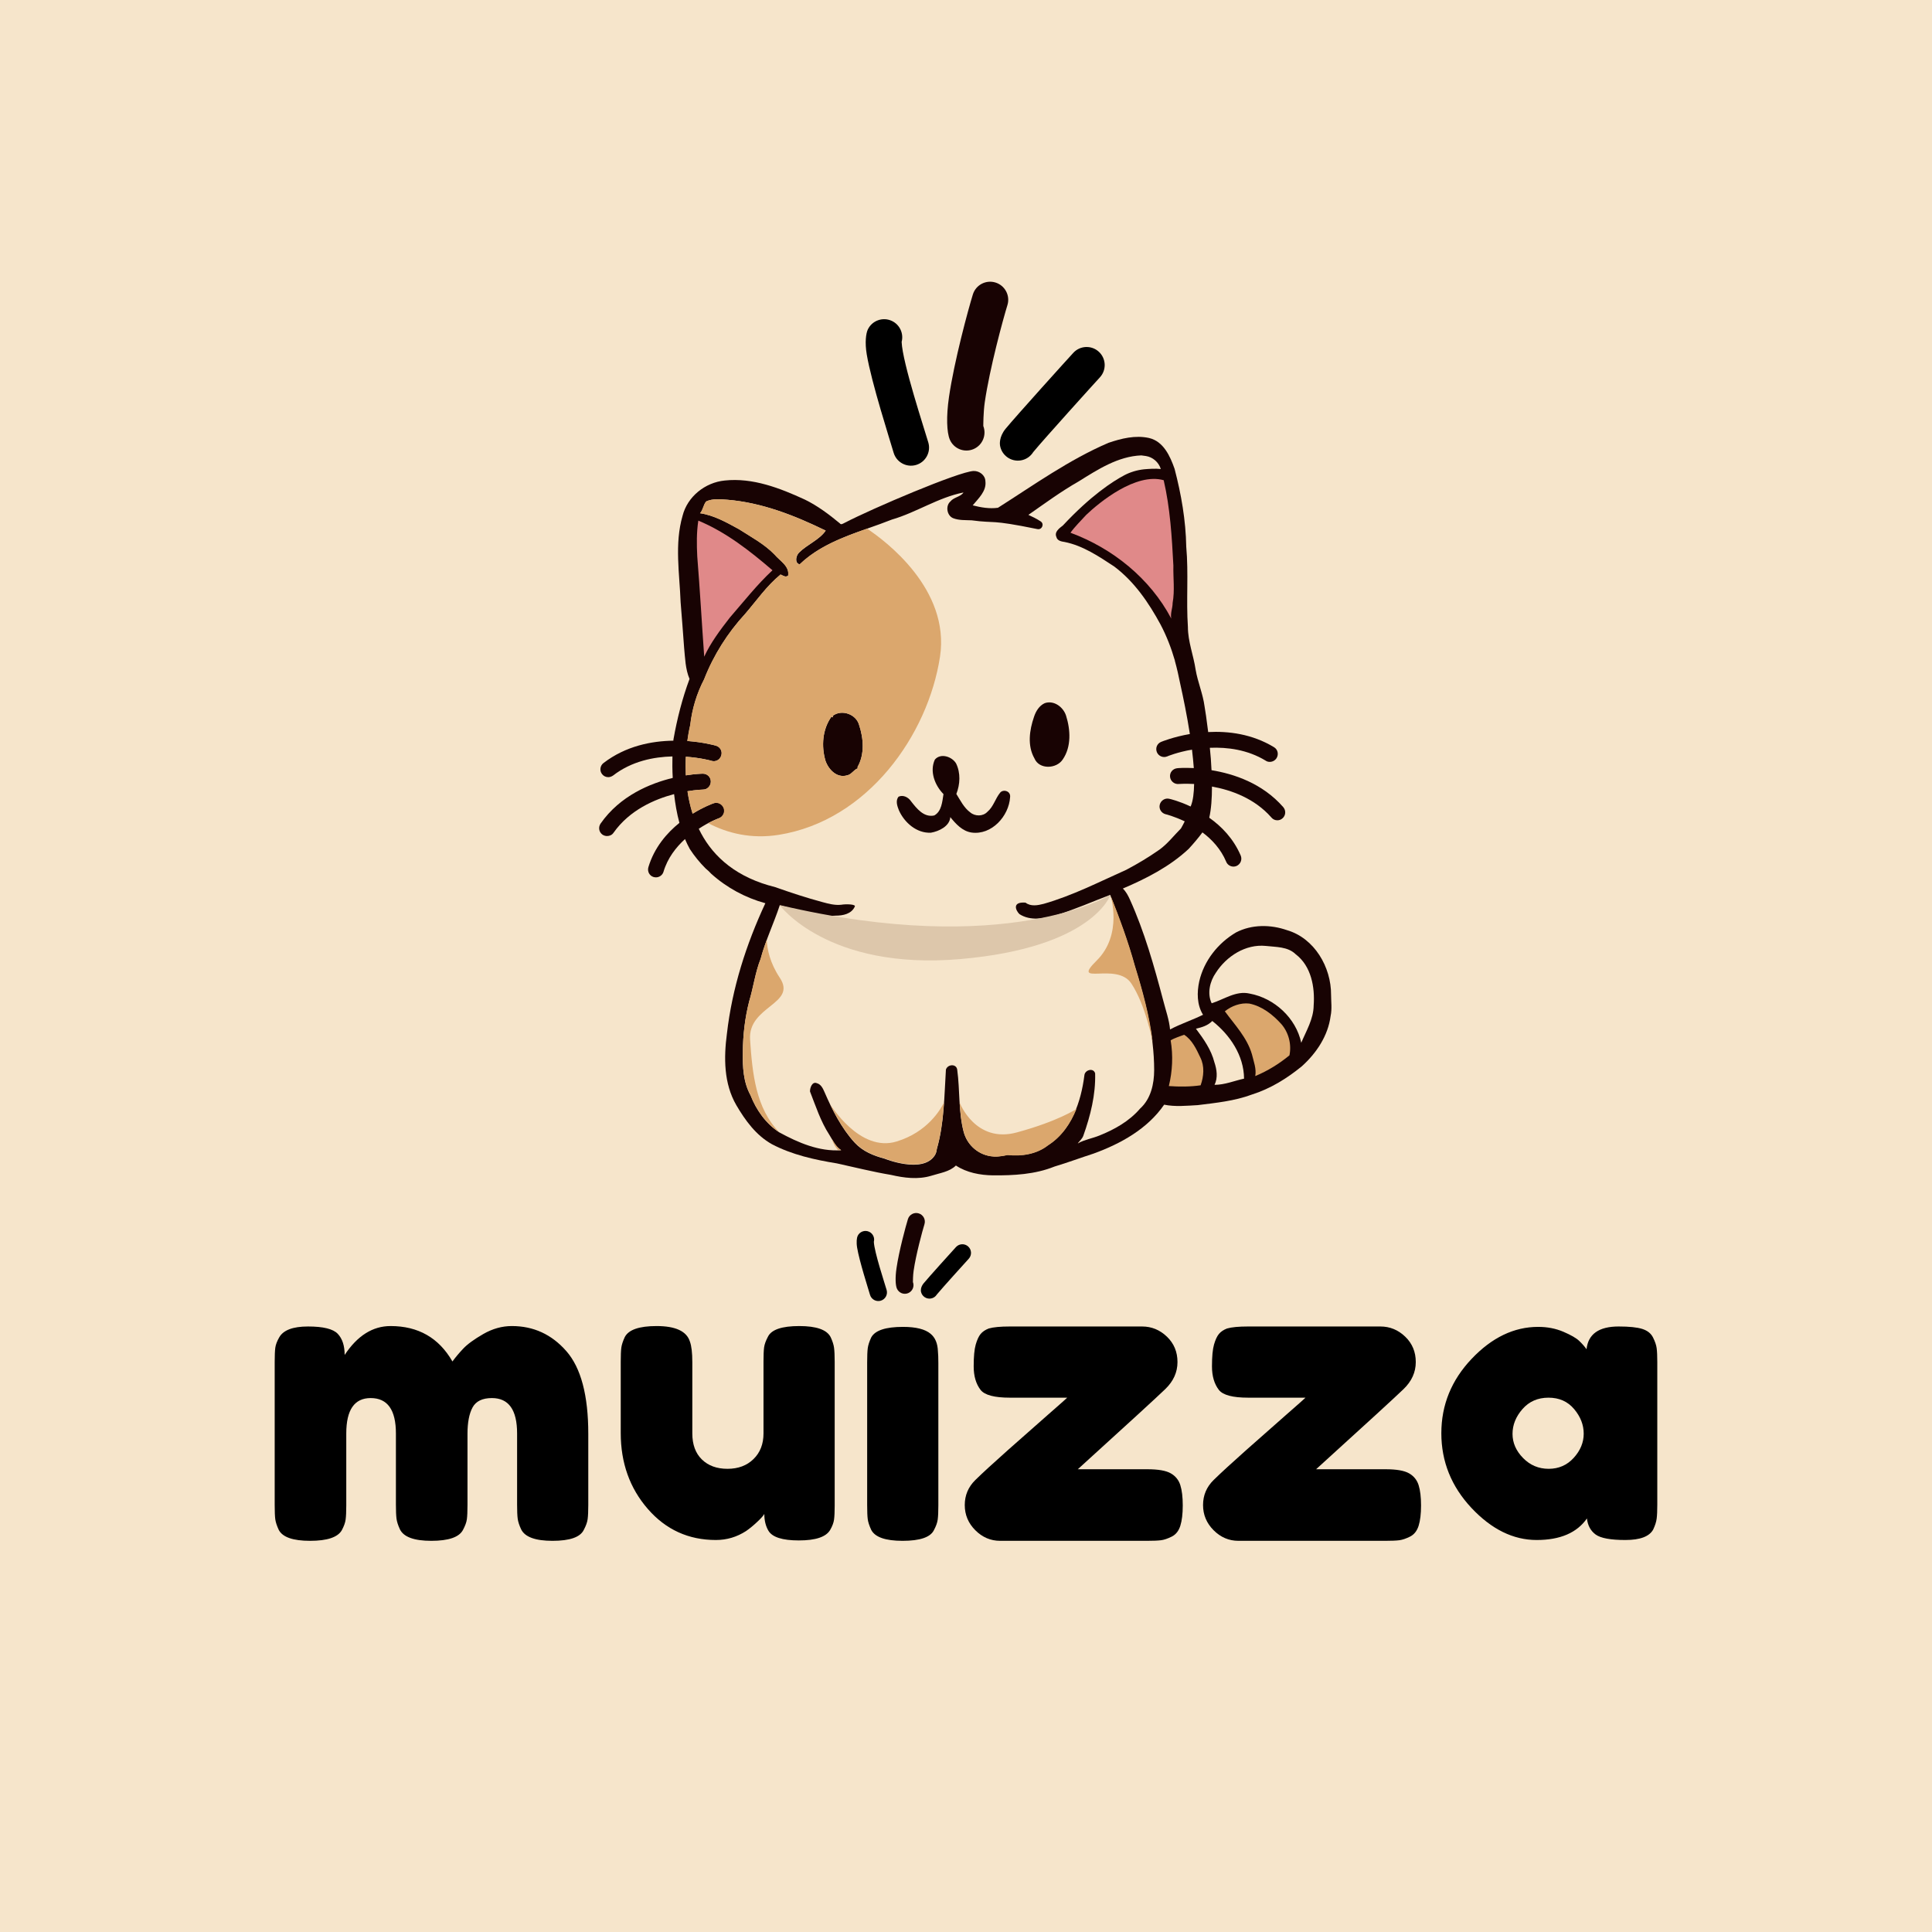 <svg xmlns="http://www.w3.org/2000/svg" xmlns:xlink="http://www.w3.org/1999/xlink" width="1024" zoomAndPan="magnify" viewBox="0 0 768 768" height="1024" preserveAspectRatio="xMidYMid meet" version="1.0"><defs><g/><clipPath id="c0ae807cd5"><path d="M 323.652 457.188 L 384 457.188 L 384 523.242 L 323.652 523.242 Z M 323.652 457.188 " clip-rule="nonzero"/></clipPath><clipPath id="b2df0c7f5f"><path d="M 340 489 L 353 489 L 353 518 L 340 518 Z M 340 489 " clip-rule="nonzero"/></clipPath><clipPath id="8ea2a2b18c"><path d="M 327.996 501.676 L 355.316 469.777 L 389.871 499.375 L 362.551 531.27 Z M 327.996 501.676 " clip-rule="nonzero"/></clipPath><clipPath id="29f9c68e8b"><path d="M 327.996 501.676 L 355.316 469.777 L 389.871 499.375 L 362.551 531.27 Z M 327.996 501.676 " clip-rule="nonzero"/></clipPath><clipPath id="34be53c636"><path d="M 356 482 L 368 482 L 368 515 L 356 515 Z M 356 482 " clip-rule="nonzero"/></clipPath><clipPath id="4bee0da9ff"><path d="M 327.996 501.676 L 355.316 469.777 L 389.871 499.375 L 362.551 531.27 Z M 327.996 501.676 " clip-rule="nonzero"/></clipPath><clipPath id="eb84eccb09"><path d="M 327.996 501.676 L 355.316 469.777 L 389.871 499.375 L 362.551 531.27 Z M 327.996 501.676 " clip-rule="nonzero"/></clipPath><clipPath id="c2b4158fb9"><path d="M 366 494 L 386 494 L 386 517 L 366 517 Z M 366 494 " clip-rule="nonzero"/></clipPath><clipPath id="13be7ff5d1"><path d="M 327.996 501.676 L 355.316 469.777 L 389.871 499.375 L 362.551 531.27 Z M 327.996 501.676 " clip-rule="nonzero"/></clipPath><clipPath id="7b173e0987"><path d="M 327.996 501.676 L 355.316 469.777 L 389.871 499.375 L 362.551 531.27 Z M 327.996 501.676 " clip-rule="nonzero"/></clipPath><clipPath id="a12a9284a0"><path d="M 238 173 L 529.543 173 L 529.543 468.984 L 238 468.984 Z M 238 173 " clip-rule="nonzero"/></clipPath><clipPath id="66e752f35a"><path d="M 344 126 L 370 126 L 370 186 L 344 186 Z M 344 126 " clip-rule="nonzero"/></clipPath><clipPath id="e17214ee5c"><path d="M 317.938 152.707 L 375.582 85.402 L 449.449 148.668 L 391.809 215.973 Z M 317.938 152.707 " clip-rule="nonzero"/></clipPath><clipPath id="03b6240e51"><path d="M 317.938 152.707 L 375.582 85.402 L 449.449 148.668 L 391.809 215.973 Z M 317.938 152.707 " clip-rule="nonzero"/></clipPath><clipPath id="52d5d2678e"><path d="M 376 111 L 401 111 L 401 180 L 376 180 Z M 376 111 " clip-rule="nonzero"/></clipPath><clipPath id="a05f4f7035"><path d="M 317.938 152.707 L 375.582 85.402 L 449.449 148.668 L 391.809 215.973 Z M 317.938 152.707 " clip-rule="nonzero"/></clipPath><clipPath id="b1eb814a69"><path d="M 317.938 152.707 L 375.582 85.402 L 449.449 148.668 L 391.809 215.973 Z M 317.938 152.707 " clip-rule="nonzero"/></clipPath><clipPath id="4982210264"><path d="M 397 137 L 440 137 L 440 184 L 397 184 Z M 397 137 " clip-rule="nonzero"/></clipPath><clipPath id="d534ce2a5d"><path d="M 317.938 152.707 L 375.582 85.402 L 449.449 148.668 L 391.809 215.973 Z M 317.938 152.707 " clip-rule="nonzero"/></clipPath><clipPath id="1e5b5c0c60"><path d="M 317.938 152.707 L 375.582 85.402 L 449.449 148.668 L 391.809 215.973 Z M 317.938 152.707 " clip-rule="nonzero"/></clipPath></defs><rect x="-76.8" width="921.6" fill="#ffffff" y="-76.8" height="921.6" fill-opacity="1"/><rect x="-76.8" width="921.6" fill="#f6e5cb" y="-76.8" height="921.6" fill-opacity="1"/><g fill="#000000" fill-opacity="1"><g transform="translate(102.726, 612.502)"><g><path d="M 34.281 -73.891 C 39.344 -81.547 45.43 -85.375 52.547 -85.375 C 63.547 -85.375 71.738 -80.68 77.125 -71.297 C 78.312 -72.922 79.738 -74.617 81.406 -76.391 C 83.082 -78.172 85.75 -80.113 89.406 -82.219 C 93.07 -84.32 96.848 -85.375 100.734 -85.375 C 109.359 -85.375 116.578 -82.055 122.391 -75.422 C 128.211 -68.797 131.125 -57.832 131.125 -42.531 L 131.125 -14.234 C 131.125 -11.754 131.039 -9.895 130.875 -8.656 C 130.719 -7.414 130.207 -5.984 129.344 -4.359 C 127.945 -1.453 123.801 0 116.906 0 C 110.113 0 105.961 -1.508 104.453 -4.531 C 103.691 -6.145 103.227 -7.57 103.062 -8.812 C 102.906 -10.051 102.828 -11.91 102.828 -14.391 L 102.828 -42.688 C 102.828 -52.062 99.488 -56.75 92.812 -56.75 C 89.039 -56.75 86.477 -55.508 85.125 -53.031 C 83.781 -50.551 83.109 -47.051 83.109 -42.531 L 83.109 -14.234 C 83.109 -11.641 83.023 -9.75 82.859 -8.562 C 82.703 -7.383 82.191 -5.984 81.328 -4.359 C 79.816 -1.453 75.613 0 68.719 0 C 61.926 0 57.773 -1.508 56.266 -4.531 C 55.516 -6.145 55.055 -7.57 54.891 -8.812 C 54.734 -10.051 54.656 -11.91 54.656 -14.391 L 54.656 -42.688 C 54.656 -52.062 51.312 -56.75 44.625 -56.75 C 38.156 -56.75 34.922 -52.062 34.922 -42.688 L 34.922 -14.062 C 34.922 -11.582 34.836 -9.723 34.672 -8.484 C 34.516 -7.242 34.004 -5.816 33.141 -4.203 C 31.523 -1.398 27.32 0 20.531 0 C 13.738 0 9.586 -1.453 8.078 -4.359 C 7.328 -5.984 6.867 -7.383 6.703 -8.562 C 6.547 -9.75 6.469 -11.641 6.469 -14.234 L 6.469 -71.141 C 6.469 -73.617 6.547 -75.477 6.703 -76.719 C 6.867 -77.957 7.383 -79.332 8.25 -80.844 C 9.863 -83.75 13.688 -85.203 19.719 -85.203 C 25.758 -85.203 29.695 -84.234 31.531 -82.297 C 33.363 -80.359 34.281 -77.555 34.281 -73.891 Z M 34.281 -73.891 "/></g></g></g><g fill="#000000" fill-opacity="1"><g transform="translate(240.285, 612.502)"><g><path d="M 44.297 -0.328 C 33.41 -0.328 24.383 -4.445 17.219 -12.688 C 10.051 -20.938 6.469 -30.988 6.469 -42.844 L 6.469 -71.141 C 6.469 -73.723 6.547 -75.609 6.703 -76.797 C 6.867 -77.984 7.328 -79.383 8.078 -81 C 9.586 -83.914 13.797 -85.375 20.703 -85.375 C 28.242 -85.375 32.66 -83.328 33.953 -79.234 C 34.598 -77.504 34.922 -74.754 34.922 -70.984 L 34.922 -42.688 C 34.922 -38.27 36.188 -34.82 38.719 -32.344 C 41.258 -29.863 44.656 -28.625 48.906 -28.625 C 53.164 -28.625 56.613 -29.914 59.25 -32.5 C 61.895 -35.082 63.219 -38.477 63.219 -42.688 L 63.219 -71.297 C 63.219 -73.773 63.297 -75.633 63.453 -76.875 C 63.617 -78.113 64.133 -79.547 65 -81.172 C 66.395 -83.973 70.547 -85.375 77.453 -85.375 C 84.242 -85.375 88.391 -83.914 89.891 -81 C 90.648 -79.383 91.109 -77.957 91.266 -76.719 C 91.43 -75.477 91.516 -73.617 91.516 -71.141 L 91.516 -13.906 C 91.516 -11.531 91.43 -9.723 91.266 -8.484 C 91.109 -7.242 90.598 -5.867 89.734 -4.359 C 88.117 -1.555 83.969 -0.156 77.281 -0.156 C 70.707 -0.156 66.664 -1.453 65.156 -4.047 C 64.082 -5.879 63.547 -8.086 63.547 -10.672 C 63.109 -9.922 62.133 -8.844 60.625 -7.438 C 59.125 -6.031 57.672 -4.844 56.266 -3.875 C 52.598 -1.508 48.609 -0.328 44.297 -0.328 Z M 44.297 -0.328 "/></g></g></g><g fill="#000000" fill-opacity="1"><g transform="translate(338.242, 612.502)"><g><path d="M 6.469 -70.984 C 6.469 -73.461 6.547 -75.32 6.703 -76.562 C 6.867 -77.801 7.328 -79.227 8.078 -80.844 C 9.586 -83.645 13.797 -85.047 20.703 -85.047 C 25.867 -85.047 29.531 -84.129 31.688 -82.297 C 33.52 -80.785 34.488 -78.469 34.594 -75.344 C 34.707 -74.27 34.766 -72.707 34.766 -70.656 L 34.766 -14.062 C 34.766 -11.582 34.68 -9.723 34.516 -8.484 C 34.359 -7.242 33.848 -5.816 32.984 -4.203 C 31.578 -1.398 27.426 0 20.531 0 C 13.738 0 9.586 -1.453 8.078 -4.359 C 7.328 -5.984 6.867 -7.383 6.703 -8.562 C 6.547 -9.75 6.469 -11.641 6.469 -14.234 Z M 33.062 -100.969 C 32.258 -99.406 30.832 -98.301 28.781 -97.656 C 26.727 -97.008 24.004 -96.688 20.609 -96.688 C 17.211 -96.688 14.488 -97.008 12.438 -97.656 C 10.395 -98.301 8.969 -99.43 8.156 -101.047 C 7.352 -102.672 6.867 -104.102 6.703 -105.344 C 6.547 -106.582 6.469 -108.441 6.469 -110.922 C 6.469 -113.398 6.547 -115.258 6.703 -116.5 C 6.867 -117.738 7.328 -119.113 8.078 -120.625 C 9.586 -123.531 13.797 -124.984 20.703 -124.984 C 27.484 -124.984 31.578 -123.531 32.984 -120.625 C 33.848 -119 34.359 -117.566 34.516 -116.328 C 34.68 -115.086 34.766 -113.227 34.766 -110.75 C 34.766 -108.27 34.68 -106.41 34.516 -105.172 C 34.359 -103.93 33.875 -102.531 33.062 -100.969 Z M 33.062 -100.969 "/></g></g></g><g fill="#000000" fill-opacity="1"><g transform="translate(379.461, 612.502)"><g><path d="M 48.984 -28.453 L 76.641 -28.453 C 80.953 -28.453 84.051 -27.91 85.938 -26.828 C 87.82 -25.754 89.086 -24.191 89.734 -22.141 C 90.379 -20.098 90.703 -17.406 90.703 -14.062 C 90.703 -10.719 90.379 -8.02 89.734 -5.969 C 89.086 -3.926 87.957 -2.5 86.344 -1.688 C 84.727 -0.883 83.301 -0.398 82.062 -0.234 C 80.82 -0.078 78.961 0 76.484 0 L 18.109 0 C 14.336 0 11.051 -1.398 8.25 -4.203 C 5.445 -7.004 4.047 -10.344 4.047 -14.219 C 4.047 -18.102 5.445 -21.422 8.25 -24.172 C 11.051 -26.922 15.359 -30.879 21.172 -36.047 C 26.992 -41.223 32.273 -45.883 37.016 -50.031 C 41.766 -54.188 44.352 -56.477 44.781 -56.906 L 21.984 -56.906 C 15.836 -56.906 11.957 -57.93 10.344 -59.984 C 8.508 -62.359 7.594 -65.484 7.594 -69.359 C 7.594 -73.242 7.863 -76.129 8.406 -78.016 C 8.945 -79.898 9.594 -81.301 10.344 -82.219 C 11.102 -83.133 12.18 -83.863 13.578 -84.406 C 15.41 -84.938 18.211 -85.203 21.984 -85.203 L 74.531 -85.203 C 78.312 -85.203 81.602 -83.852 84.406 -81.156 C 87.207 -78.469 88.609 -75.102 88.609 -71.062 C 88.609 -67.02 86.988 -63.438 83.75 -60.312 C 80.52 -57.188 68.93 -46.566 48.984 -28.453 Z M 48.984 -28.453 "/></g></g></g><g fill="#000000" fill-opacity="1"><g transform="translate(474.184, 612.502)"><g><path d="M 48.984 -28.453 L 76.641 -28.453 C 80.953 -28.453 84.051 -27.91 85.938 -26.828 C 87.82 -25.754 89.086 -24.191 89.734 -22.141 C 90.379 -20.098 90.703 -17.406 90.703 -14.062 C 90.703 -10.719 90.379 -8.02 89.734 -5.969 C 89.086 -3.926 87.957 -2.5 86.344 -1.688 C 84.727 -0.883 83.301 -0.398 82.062 -0.234 C 80.82 -0.078 78.961 0 76.484 0 L 18.109 0 C 14.336 0 11.051 -1.398 8.25 -4.203 C 5.445 -7.004 4.047 -10.344 4.047 -14.219 C 4.047 -18.102 5.445 -21.422 8.25 -24.172 C 11.051 -26.922 15.359 -30.879 21.172 -36.047 C 26.992 -41.223 32.273 -45.883 37.016 -50.031 C 41.766 -54.188 44.352 -56.477 44.781 -56.906 L 21.984 -56.906 C 15.836 -56.906 11.957 -57.93 10.344 -59.984 C 8.508 -62.359 7.594 -65.484 7.594 -69.359 C 7.594 -73.242 7.863 -76.129 8.406 -78.016 C 8.945 -79.898 9.594 -81.301 10.344 -82.219 C 11.102 -83.133 12.18 -83.863 13.578 -84.406 C 15.41 -84.938 18.211 -85.203 21.984 -85.203 L 74.531 -85.203 C 78.312 -85.203 81.602 -83.852 84.406 -81.156 C 87.207 -78.469 88.609 -75.102 88.609 -71.062 C 88.609 -67.02 86.988 -63.438 83.75 -60.312 C 80.52 -57.188 68.93 -46.566 48.984 -28.453 Z M 48.984 -28.453 "/></g></g></g><g fill="#000000" fill-opacity="1"><g transform="translate(568.908, 612.502)"><g><path d="M 61.766 -76.156 C 62.41 -82.188 66.664 -85.203 74.531 -85.203 C 78.738 -85.203 81.863 -84.879 83.906 -84.234 C 85.957 -83.586 87.383 -82.457 88.188 -80.844 C 89 -79.227 89.484 -77.801 89.641 -76.562 C 89.805 -75.32 89.891 -73.461 89.891 -70.984 L 89.891 -14.391 C 89.891 -11.91 89.805 -10.051 89.641 -8.812 C 89.484 -7.57 89.031 -6.145 88.281 -4.531 C 86.77 -1.727 83.078 -0.328 77.203 -0.328 C 71.328 -0.328 67.391 -1.051 65.391 -2.5 C 63.398 -3.957 62.242 -6.086 61.922 -8.891 C 57.93 -3.18 51.273 -0.328 41.953 -0.328 C 32.629 -0.328 23.977 -4.582 16 -13.094 C 8.031 -21.613 4.047 -31.504 4.047 -42.766 C 4.047 -54.023 8.062 -63.883 16.094 -72.344 C 24.125 -80.812 32.938 -85.047 42.531 -85.047 C 46.188 -85.047 49.523 -84.398 52.547 -83.109 C 55.566 -81.816 57.672 -80.602 58.859 -79.469 C 60.047 -78.332 61.016 -77.227 61.766 -76.156 Z M 32.344 -42.516 C 32.344 -38.961 33.742 -35.758 36.547 -32.906 C 39.348 -30.051 42.738 -28.625 46.719 -28.625 C 50.707 -28.625 54.023 -30.078 56.672 -32.984 C 59.316 -35.891 60.641 -39.094 60.641 -42.594 C 60.641 -46.102 59.367 -49.363 56.828 -52.375 C 54.297 -55.395 50.898 -56.906 46.641 -56.906 C 42.391 -56.906 38.941 -55.395 36.297 -52.375 C 33.66 -49.363 32.344 -46.078 32.344 -42.516 Z M 32.344 -42.516 "/></g></g></g><g clip-path="url(#c0ae807cd5)"><path fill="#f6e5cb" d="M 323.652 457.188 L 384 457.188 L 384 523.191 L 323.652 523.191 Z M 323.652 457.188 " fill-opacity="1" fill-rule="nonzero"/></g><g clip-path="url(#b2df0c7f5f)"><g clip-path="url(#8ea2a2b18c)"><g clip-path="url(#29f9c68e8b)"><path fill="#000000" d="M 347.367 493.637 C 347.785 492.062 347.031 490.363 345.5 489.645 C 343.781 488.84 341.73 489.582 340.926 491.301 C 340.59 492.02 340.348 493.719 340.73 496.02 C 341.625 501.383 345.164 512.363 345.836 514.699 C 346.363 516.523 348.273 517.578 350.098 517.051 C 351.922 516.523 352.973 514.617 352.449 512.793 C 351.734 510.32 347.52 497.598 347.367 493.637 Z M 347.367 493.637 " fill-opacity="1" fill-rule="evenodd"/></g></g></g><g clip-path="url(#34be53c636)"><g clip-path="url(#4bee0da9ff)"><g clip-path="url(#eb84eccb09)"><path fill="#180303" d="M 362.902 509.637 C 362.902 509.449 362.902 507.035 363.18 505.141 C 364.117 498.672 366.641 489.406 367.488 486.645 C 368.051 484.828 367.031 482.902 365.215 482.344 C 363.402 481.785 361.473 482.801 360.914 484.617 C 360.016 487.535 357.359 497.32 356.371 504.152 C 355.832 507.852 355.949 510.863 356.527 512.215 C 357.273 513.961 359.297 514.777 361.043 514.027 C 362.746 513.301 363.562 511.355 362.902 509.637 Z M 362.902 509.637 " fill-opacity="1" fill-rule="evenodd"/></g></g></g><g clip-path="url(#c2b4158fb9)"><g clip-path="url(#13be7ff5d1)"><g clip-path="url(#7b173e0987)"><path fill="#000000" d="M 372.383 514.629 L 372.465 514.523 C 374.367 512.203 384.102 501.441 385.078 500.387 C 386.367 498.992 386.285 496.812 384.891 495.523 C 383.496 494.234 381.316 494.32 380.031 495.711 C 379.031 496.789 369.094 507.789 367.145 510.16 C 365.832 511.766 366.062 513.211 366.086 513.363 C 366.406 515.234 368.184 516.496 370.055 516.176 C 371.051 516.008 371.879 515.422 372.383 514.629 Z M 372.383 514.629 " fill-opacity="1" fill-rule="evenodd"/></g></g></g><g clip-path="url(#a12a9284a0)"><path fill="#180303" d="M 528.941 403.871 C 527.918 411.75 523.289 418.668 517.453 423.902 C 511.555 428.715 504.938 432.809 497.66 435.094 C 490.742 437.68 483.34 438.402 476.121 439.305 C 471.668 439.547 467.156 440.027 462.766 439.125 C 456.148 448.75 445.5 454.648 434.73 458.559 C 429.496 460.242 424.383 462.168 419.148 463.73 C 411.391 466.859 402.965 467.281 394.723 467.219 C 389.609 467.16 384.258 466.137 379.984 463.309 C 377.457 465.836 373.488 466.316 370.117 467.402 C 364.887 468.965 359.352 468.242 354.176 467.039 C 346.957 465.836 339.859 464.031 332.699 462.469 C 323.797 461.023 314.832 459.039 306.832 454.828 C 300.574 451.336 296.242 445.383 292.691 439.305 C 287.699 430.703 287.699 420.414 288.961 410.91 C 291.008 392.922 296.602 375.414 304.242 359.047 C 296.301 356.883 288.844 352.852 282.707 347.316 C 282.105 346.656 281.383 345.934 280.48 345.211 C 278.133 342.863 276.027 340.277 274.223 337.512 C 273.5 336.246 272.898 334.922 272.297 333.539 C 268.75 336.789 265.379 341.059 263.754 346.535 C 263.336 347.918 262.07 348.762 260.746 348.762 C 260.445 348.762 260.145 348.699 259.844 348.641 C 258.16 348.16 257.258 346.414 257.738 344.73 C 260.086 336.91 265.078 331.133 270.074 327.102 C 269.051 323.312 268.387 319.402 267.965 315.672 C 260.207 317.719 250.281 321.988 243.902 331.012 C 243.301 331.914 242.34 332.336 241.316 332.336 C 240.715 332.336 240.051 332.156 239.512 331.797 C 238.066 330.773 237.766 328.848 238.73 327.402 C 246.488 316.273 258.523 311.398 267.426 309.234 C 267.246 306.047 267.246 303.156 267.305 300.691 C 259.906 300.871 251.121 302.555 243.723 308.273 C 243.121 308.691 242.457 308.934 241.797 308.934 C 240.836 308.934 239.934 308.512 239.332 307.73 C 238.246 306.348 238.547 304.359 239.871 303.34 C 248.777 296.48 259.125 294.555 267.664 294.434 C 267.727 294.012 267.727 293.832 267.727 293.832 C 269.168 285.711 271.215 277.648 274.102 269.887 C 272.418 265.918 272.359 261.586 271.938 257.375 C 271.516 251.359 271.035 245.402 270.555 239.387 C 270.133 227.953 268.086 216.223 271.336 205.031 C 273.262 197.391 280.301 191.797 288.059 191.016 C 299.191 189.812 310.02 194.023 319.945 198.594 C 325 201.062 329.57 204.492 333.844 208.039 C 334.324 208.762 335.164 208.102 335.707 207.859 C 346.656 202.145 381.129 187.465 387.023 187.227 C 389.371 187.164 391.656 188.91 391.715 191.316 C 392.199 195.227 388.949 198.113 386.664 200.883 C 389.91 201.723 393.402 202.324 396.711 201.844 C 411.027 192.758 424.926 182.773 440.629 176.035 C 445.742 174.289 451.336 172.906 456.75 174.109 C 462.523 175.434 465.172 181.391 466.918 186.383 C 469.562 196.488 471.367 206.836 471.551 217.305 C 472.512 227.953 471.488 238.602 472.211 249.254 C 472.211 255.027 474.438 260.504 475.281 266.219 C 476.121 271.152 478.168 275.785 478.828 280.777 C 479.07 282.16 479.672 286.012 480.273 291.004 C 488.273 290.582 497.719 291.727 506.441 297.02 C 507.945 297.922 508.367 299.848 507.465 301.352 C 506.863 302.316 505.84 302.855 504.758 302.855 C 504.215 302.855 503.613 302.738 503.133 302.375 C 495.914 297.984 487.852 296.961 480.934 297.262 C 481.234 300.148 481.477 303.156 481.598 306.164 C 490.441 307.609 501.809 311.34 510.113 320.844 C 511.254 322.168 511.137 324.156 509.812 325.297 C 509.211 325.84 508.488 326.078 507.766 326.078 C 506.863 326.078 506.02 325.719 505.418 324.996 C 498.742 317.355 489.418 314.047 481.777 312.664 C 481.777 317.355 481.477 321.688 480.695 325.059 C 485.566 328.484 490.32 333.359 493.207 340.098 C 493.867 341.723 493.148 343.527 491.523 344.25 C 491.102 344.43 490.68 344.488 490.32 344.488 C 489.117 344.488 487.914 343.766 487.434 342.562 C 485.328 337.512 481.715 333.66 477.988 330.891 C 476.301 333.18 474.438 335.344 472.512 337.449 C 464.992 344.488 455.668 349.242 446.344 353.211 C 447.605 354.418 448.387 355.922 449.109 357.484 C 454.945 370.359 458.797 384.074 462.406 397.734 C 463.367 401.523 464.75 405.312 465.113 409.223 C 469.324 406.996 473.957 405.492 478.227 403.387 C 475.762 399.418 475.762 394.484 476.723 390.094 C 478.59 381.91 484.184 374.871 491.344 370.66 C 497.598 367.41 505.059 367.473 511.617 369.758 C 522.504 372.945 529.184 384.438 529.121 395.445 C 529.121 398.094 529.543 401.043 528.941 403.871 Z M 528.941 403.871 " fill-opacity="1" fill-rule="nonzero"/></g><path fill="#e08989" d="M 431.785 204.672 C 429.68 207.02 427.391 209.184 425.527 211.77 C 442.312 217.969 457.172 229.941 465.594 245.883 C 465.172 243.836 466.137 241.73 466.137 239.688 C 467.039 234.754 466.316 229.758 466.438 224.828 C 465.836 213.457 465.172 202.023 462.586 190.895 C 451.516 187.766 437.016 199.68 431.785 204.672 Z M 277.172 221.215 C 278.254 234.512 278.977 247.809 279.938 261.043 C 282.465 255.508 286.316 250.395 290.105 245.523 C 295.641 239.145 300.875 232.469 307.07 226.691 C 298.105 218.992 288.602 211.531 277.594 206.957 C 276.871 211.652 276.93 216.465 277.172 221.215 Z M 277.172 221.215 " fill-opacity="1" fill-rule="nonzero"/><path fill="#f6e5cb" d="M 494.531 428.777 C 494.469 419.57 488.938 411.391 481.898 405.855 C 480.152 407.66 477.805 408.383 475.398 408.922 C 478.469 413.016 481.477 417.285 482.738 422.277 C 483.703 425.105 484.184 428.414 482.801 431.242 C 486.891 431.242 490.68 429.617 494.531 428.777 Z M 515.047 379.324 C 511.918 376.254 507.223 376.496 503.133 376.016 C 495.133 375.23 487.551 380.105 483.34 386.664 C 480.934 390.094 479.793 394.906 481.656 398.816 C 486.531 397.312 491.344 393.703 496.758 394.965 C 506.562 396.77 515.164 404.652 517.27 414.52 C 519.258 409.766 522.145 405.074 522.203 399.719 C 522.746 392.438 521.242 384.016 515.047 379.324 Z M 468.543 311.641 C 466.797 311.82 465.293 310.496 465.113 308.812 C 464.934 307.066 466.195 305.562 467.941 305.383 C 468.242 305.324 470.766 305.145 474.559 305.324 C 474.379 302.977 474.137 300.512 473.836 297.984 C 468 299.008 464.031 300.633 463.969 300.691 C 462.344 301.352 460.539 300.57 459.879 299.008 C 459.215 297.383 459.938 295.578 461.562 294.914 C 461.984 294.734 466.438 292.93 472.992 291.785 C 471.852 284.445 470.348 277.168 469.145 271.754 C 468.543 268.746 467.879 265.738 467.039 262.73 C 467.039 262.668 467.039 262.609 467.039 262.609 C 465.594 257.613 463.73 252.801 461.32 248.23 C 456.629 239.566 450.914 231.203 442.914 225.188 C 436.777 221.156 430.461 216.887 423.18 215.441 C 421.918 215.262 420.293 214.961 419.934 213.457 C 419.031 211.41 421.137 209.965 422.52 208.883 C 433.59 197.031 442.191 191.438 446.945 188.91 C 449.352 187.645 451.996 186.863 454.703 186.562 C 456.75 186.383 459.336 186.203 461.441 186.441 C 460.602 183.734 458.254 181.691 455.488 181.27 C 454.887 181.207 454.285 181.09 453.684 181.027 C 444.418 181.391 436.414 186.625 428.777 191.375 C 421.797 195.348 415.359 200.098 408.801 204.672 C 410.125 205.273 412.051 206.176 413.676 207.258 C 415.238 208.281 414.215 210.688 412.41 210.328 C 392.98 206.355 396.109 208.16 386.242 206.836 C 383.777 206.719 381.25 206.898 378.902 205.996 C 376.375 204.973 375.773 201.062 377.82 199.316 C 379.145 197.633 381.91 197.512 382.992 195.77 C 372.945 197.754 364.285 203.711 354.539 206.535 C 341.965 211.531 327.945 214.66 317.898 224.344 C 315.734 223.805 316.457 220.734 317.719 219.594 C 320.969 216.402 325.719 214.598 328.246 210.93 C 315.914 204.914 302.918 199.797 289.145 198.656 C 286.375 198.477 283.367 198.113 280.781 199.316 C 279.578 200.641 279.578 202.625 278.312 204.012 C 283.91 204.852 288.844 207.68 293.715 210.328 C 298.59 213.457 303.82 216.223 307.914 220.434 C 310.02 222.961 313.93 225.008 313.328 228.797 C 312.305 229.641 311.281 228.797 310.32 228.375 C 304.844 232.828 300.812 238.723 296.242 244.02 C 289.262 251.598 283.668 260.441 279.938 270.008 C 276.992 275.664 275.125 281.859 274.402 288.238 C 274.402 288.238 273.801 290.645 273.262 294.555 C 279.699 295.035 284.211 296.301 284.633 296.418 C 286.316 296.902 287.277 298.645 286.738 300.328 C 286.254 302.016 284.512 302.977 282.828 302.438 C 282.707 302.375 278.555 301.234 272.66 300.812 C 272.539 303.098 272.539 305.562 272.66 308.211 C 276.449 307.609 279.035 307.551 279.398 307.551 C 279.398 307.551 279.457 307.551 279.457 307.551 C 281.203 307.551 282.586 308.934 282.586 310.68 C 282.586 312.422 281.203 313.867 279.516 313.867 C 279.398 313.867 276.992 313.926 273.32 314.527 C 273.742 317.477 274.402 320.484 275.367 323.434 C 279.816 320.664 283.367 319.402 283.73 319.281 C 285.352 318.68 287.156 319.582 287.758 321.207 C 288.359 322.832 287.457 324.637 285.836 325.238 C 285.773 325.238 282.105 326.562 277.773 329.449 C 282.344 339.016 290.766 347.617 305.566 351.949 C 305.566 351.949 305.629 351.949 305.629 351.949 C 306.469 352.191 307.312 352.43 308.215 352.672 C 314.352 354.836 320.547 356.883 326.805 358.566 C 329.27 359.23 331.855 359.949 334.445 359.648 C 336.008 359.348 340.582 359.348 339.738 360.492 C 338.414 363.32 335.047 363.98 332.277 363.98 C 324.578 364.523 317.297 361.574 309.957 359.891 C 307.613 366.988 304.305 373.848 302.379 381.129 C 300.211 386.602 299.492 392.5 297.805 398.094 C 296.121 404.711 295.34 411.449 295.281 418.25 C 295.16 424.086 295.461 430.219 298.348 435.395 C 300.633 441.289 304.484 446.707 309.777 450.133 C 317.297 454.227 325.602 457.836 334.383 457.234 C 332.098 455.789 331.016 453.203 329.633 451.035 C 326.203 445.742 324.277 439.727 321.992 433.891 C 321.93 432.508 322.832 429.801 324.699 430.582 C 326.32 431.004 327.105 432.629 327.707 434.012 C 330.836 441.23 334.445 448.449 339.797 454.285 C 342.988 457.715 347.199 459.398 351.648 460.602 C 351.648 460.602 366.75 466.738 371.562 459.34 C 372.043 458.617 372.285 457.773 372.406 456.754 C 375.352 446.586 375.352 435.695 376.016 425.168 C 376.738 422.941 380.348 422.762 380.527 425.406 C 381.609 433.289 380.949 441.773 383.055 449.895 C 384.496 455.367 389.25 459.398 394.906 459.699 C 394.906 459.699 394.965 459.699 394.965 459.699 C 394.965 459.699 396.531 460 400.5 459.098 C 406.035 459.699 412.051 458.797 416.562 455.25 C 425.949 449.293 429.738 437.922 431.062 427.453 C 431.242 425.289 434.672 424.324 435.332 426.672 C 435.574 435.152 433.469 443.516 430.641 451.457 C 430.219 452.66 429.195 453.504 428.414 454.527 C 431.121 453.023 434.191 452.539 437.016 451.398 C 443.035 448.992 448.93 445.684 453.199 440.688 C 457.473 436.84 458.797 430.883 458.797 425.348 C 458.797 411.211 455.188 397.312 451.035 383.895 C 448.387 374.328 444.957 365.004 441.289 355.738 C 434.129 358.445 427.152 361.574 419.812 363.801 C 415.117 365.125 409.645 366.207 405.254 363.379 C 403.809 361.996 402.125 358.387 407.66 358.809 C 409.766 360.434 412.531 359.891 414.879 359.289 C 426.309 356.039 436.957 350.566 447.727 345.754 C 452.297 343.348 456.691 340.699 460.902 337.75 C 464.148 335.406 466.617 332.156 469.445 329.328 C 469.984 328.426 470.465 327.465 470.949 326.5 C 466.738 324.516 463.488 323.672 463.367 323.672 C 461.684 323.254 460.602 321.566 461.02 319.883 C 461.441 318.199 463.129 317.117 464.812 317.535 C 465.172 317.598 468.723 318.438 473.293 320.605 C 473.355 320.484 473.355 320.363 473.414 320.305 C 474.258 318.199 474.617 315.191 474.68 311.641 C 471.066 311.461 468.66 311.641 468.543 311.641 Z M 340.941 305.445 C 339.438 305.926 338.477 307.91 336.73 308.211 C 332.699 309.414 329.332 305.926 328.129 302.375 C 326.441 296.602 326.926 289.863 330.535 284.867 C 330.652 284.93 330.953 285.109 331.137 285.168 C 331.074 284.988 331.016 284.688 331.016 284.566 C 334.504 281.859 340.281 283.844 341.484 288.117 C 343.289 293.473 343.77 299.848 340.883 304.902 C 340.883 305.023 340.941 305.262 340.941 305.445 Z M 401.523 316.934 C 401.043 324.457 394.184 332.035 386.242 330.953 C 382.512 330.41 379.926 327.465 377.758 324.816 C 377.52 328.426 373.246 330.473 370.059 331.012 C 364.402 331.312 359.469 326.98 357.305 322.047 C 356.645 320.363 355.922 318.258 357.184 316.695 C 359.051 315.852 361.094 316.934 362.18 318.559 C 364.402 321.387 367.23 325.059 371.383 324.156 C 374.332 322.531 374.57 318.621 375.051 315.672 C 371.621 312.184 369.457 306.648 371.621 301.953 C 373.91 299.246 378.422 300.75 380.047 303.457 C 381.91 307.25 381.668 311.762 380.164 315.609 C 381.789 318.199 383.172 321.086 385.699 322.949 C 387.625 324.574 390.754 324.574 392.5 322.711 C 394.906 320.727 395.629 317.477 397.551 315.129 C 398.695 313.625 401.883 314.348 401.523 316.934 Z M 422.457 301.895 C 419.992 305.684 413.074 305.984 411.207 301.473 C 408.32 296.418 409.223 290.223 411.027 284.988 C 411.75 282.762 413.074 280.535 415.301 279.516 C 418.969 278.25 422.699 281.078 423.781 284.508 C 425.527 290.043 425.949 296.84 422.457 301.895 Z M 422.457 301.895 " fill-opacity="1" fill-rule="nonzero"/><path fill="#ddc7ab" d="M 441.41 355.738 C 441.41 355.738 434.551 376.676 381.73 381.25 C 328.91 385.82 309.898 359.77 309.898 359.77 C 400.258 381.066 441.41 355.738 441.41 355.738 Z M 441.41 355.738 " fill-opacity="1" fill-rule="nonzero"/><path fill="#dba76d" d="M 477.145 420.355 C 475.582 417.047 473.895 413.375 470.707 411.328 C 468.902 412.051 467.039 412.531 465.352 413.555 C 466.375 419.57 466.074 425.828 464.633 431.727 C 468.844 432.027 473.113 432.027 477.266 431.426 C 478.527 427.875 478.891 423.844 477.145 420.355 Z M 509.332 407.059 C 505.961 403.328 501.691 399.961 496.637 398.938 C 493.148 398.516 489.539 399.898 486.891 402.004 C 490.859 407.418 495.734 412.473 497.66 419.09 C 498.32 421.918 499.523 424.805 498.984 427.754 C 503.914 425.707 508.488 422.883 512.578 419.512 C 513.48 415.059 512.219 410.367 509.332 407.059 Z M 373.668 261.043 C 377.758 234.152 351.832 214.898 344.672 210.148 C 334.984 213.574 325.301 217.188 317.84 224.344 C 315.676 223.805 316.395 220.734 317.66 219.594 C 320.906 216.402 325.66 214.598 328.188 210.93 C 315.855 204.914 302.859 199.797 289.082 198.656 C 286.316 198.477 283.309 198.113 280.719 199.316 C 279.516 200.641 279.516 202.625 278.254 204.012 C 283.848 204.852 288.781 207.68 293.656 210.328 C 298.527 213.457 303.762 216.223 307.852 220.434 C 309.957 222.961 313.867 225.008 313.266 228.797 C 312.246 229.641 311.223 228.797 310.258 228.375 C 304.785 232.828 300.754 238.723 296.184 244.02 C 289.203 251.598 283.609 260.441 279.879 270.008 C 276.93 275.664 275.066 281.859 274.344 288.238 C 274.344 288.238 273.742 290.645 273.199 294.555 C 279.637 295.035 284.148 296.301 284.57 296.418 C 286.254 296.902 287.219 298.645 286.676 300.328 C 286.195 302.016 284.449 302.977 282.766 302.438 C 282.645 302.375 278.496 301.234 272.598 300.812 C 272.48 303.098 272.48 305.562 272.598 308.211 C 276.391 307.609 278.977 307.551 279.336 307.551 C 279.336 307.551 279.398 307.551 279.398 307.551 C 281.141 307.551 282.527 308.934 282.527 310.68 C 282.527 312.422 281.141 313.867 279.457 313.867 C 279.336 313.867 276.93 313.926 273.262 314.527 C 273.684 317.418 274.344 320.363 275.246 323.312 C 275.305 323.371 275.305 323.371 275.367 323.434 C 279.758 320.727 283.309 319.461 283.609 319.34 C 285.234 318.738 287.039 319.641 287.641 321.266 C 288.242 322.891 287.34 324.695 285.715 325.297 C 285.652 325.297 283.969 325.961 281.504 327.223 C 289.262 331.254 298.648 333.602 309.598 331.855 C 344.973 326.199 368.914 292.148 373.668 261.043 Z M 340.941 305.445 C 339.438 305.926 338.477 307.91 336.73 308.211 C 332.699 309.414 329.332 305.926 328.129 302.375 C 326.441 296.602 326.926 289.863 330.535 284.867 C 330.652 284.93 330.953 285.109 331.137 285.168 C 331.074 284.988 331.016 284.688 331.016 284.566 C 334.504 281.859 340.281 283.844 341.484 288.117 C 343.289 293.473 343.77 299.848 340.883 304.902 C 340.883 305.023 340.941 305.262 340.941 305.445 Z M 298.168 413.254 C 299.07 426.73 300.453 440.629 309.777 450.074 C 304.484 446.586 300.574 441.172 298.348 435.336 C 295.461 430.102 295.219 424.023 295.281 418.188 C 295.34 411.391 296.121 404.59 297.805 398.035 C 299.492 392.438 300.211 386.543 302.379 381.066 C 303.039 378.543 303.883 376.074 304.785 373.609 C 304.965 377.34 306.047 382.754 309.957 388.648 C 316.996 399.176 297.266 399.84 298.168 413.254 Z M 375.234 438.281 C 374.812 444.48 374.09 450.676 372.406 456.633 C 372.285 457.656 372.043 458.559 371.562 459.219 C 366.75 466.617 351.648 460.48 351.648 460.48 C 347.258 459.34 342.988 457.594 339.797 454.164 C 335.707 449.715 332.641 444.418 329.992 438.945 C 329.992 438.945 341.723 458.316 356.461 453.746 C 368.613 450.016 373.789 441.23 375.234 438.281 Z M 330.715 452.84 C 331.676 454.465 332.699 456.152 334.383 457.172 C 333.961 457.172 333.602 457.234 333.18 457.234 C 331.977 455.852 331.137 454.406 330.715 452.84 Z M 416.621 455.309 C 412.109 458.859 406.094 459.762 400.559 459.16 C 396.531 460 395.023 459.762 395.023 459.762 C 395.023 459.762 394.965 459.762 394.965 459.762 C 389.309 459.398 384.559 455.43 383.113 449.953 C 382.09 446.105 381.73 442.254 381.488 438.344 C 381.488 438.344 387.746 454.707 404.289 450.133 C 420.836 445.621 427.934 440.809 427.934 440.809 C 425.586 446.586 422.039 451.879 416.621 455.309 Z M 429.078 453.863 C 429.016 453.984 429.016 454.164 428.957 454.285 C 428.836 454.348 428.656 454.406 428.535 454.527 C 428.715 454.285 428.895 454.105 429.078 453.863 Z M 458.254 414.52 C 458.133 413.918 455.426 399.539 449.711 390.934 C 443.875 382.152 425.348 392.32 435.934 381.852 C 446.523 371.383 441.41 355.801 441.41 355.801 C 445.078 365.004 448.508 374.328 451.156 383.957 C 454.223 393.883 457.051 404.109 458.254 414.52 Z M 458.254 414.52 " fill-opacity="1" fill-rule="nonzero"/><g clip-path="url(#66e752f35a)"><g clip-path="url(#e17214ee5c)"><g clip-path="url(#03b6240e51)"><path fill="#000000" d="M 358.414 135.91 C 359.289 132.613 357.707 129.062 354.512 127.566 C 350.922 125.879 346.637 127.434 344.953 131.023 C 344.254 132.523 343.742 136.074 344.547 140.883 C 346.418 152.094 353.809 175.035 355.219 179.922 C 356.316 183.734 360.309 185.934 364.121 184.836 C 367.93 183.734 370.129 179.746 369.031 175.934 C 367.539 170.77 358.73 144.184 358.414 135.91 Z M 358.414 135.91 " fill-opacity="1" fill-rule="evenodd"/></g></g></g><g clip-path="url(#52d5d2678e)"><g clip-path="url(#a05f4f7035)"><g clip-path="url(#b1eb814a69)"><path fill="#180303" d="M 390.879 169.344 C 390.879 168.945 390.883 163.902 391.453 159.945 C 393.414 146.426 398.688 127.062 400.465 121.289 C 401.637 117.5 399.504 113.473 395.711 112.305 C 391.922 111.137 387.895 113.266 386.727 117.055 C 384.844 123.152 379.297 143.602 377.227 157.883 C 376.105 165.609 376.348 171.902 377.559 174.73 C 379.109 178.379 383.34 180.082 386.992 178.52 C 390.555 177 392.258 172.93 390.879 169.344 Z M 390.879 169.344 " fill-opacity="1" fill-rule="evenodd"/></g></g></g><g clip-path="url(#4982210264)"><g clip-path="url(#d534ce2a5d)"><g clip-path="url(#1e5b5c0c60)"><path fill="#000000" d="M 410.688 179.77 L 410.859 179.555 C 414.84 174.707 435.176 152.211 437.219 150.008 C 439.914 147.094 439.742 142.543 436.824 139.848 C 433.918 137.152 429.363 137.332 426.672 140.242 C 424.582 142.496 403.812 165.48 399.742 170.438 C 397 173.785 397.477 176.805 397.531 177.125 C 398.199 181.039 401.91 183.672 405.824 183.008 C 407.91 182.656 409.637 181.434 410.688 179.77 Z M 410.688 179.77 " fill-opacity="1" fill-rule="evenodd"/></g></g></g></svg>